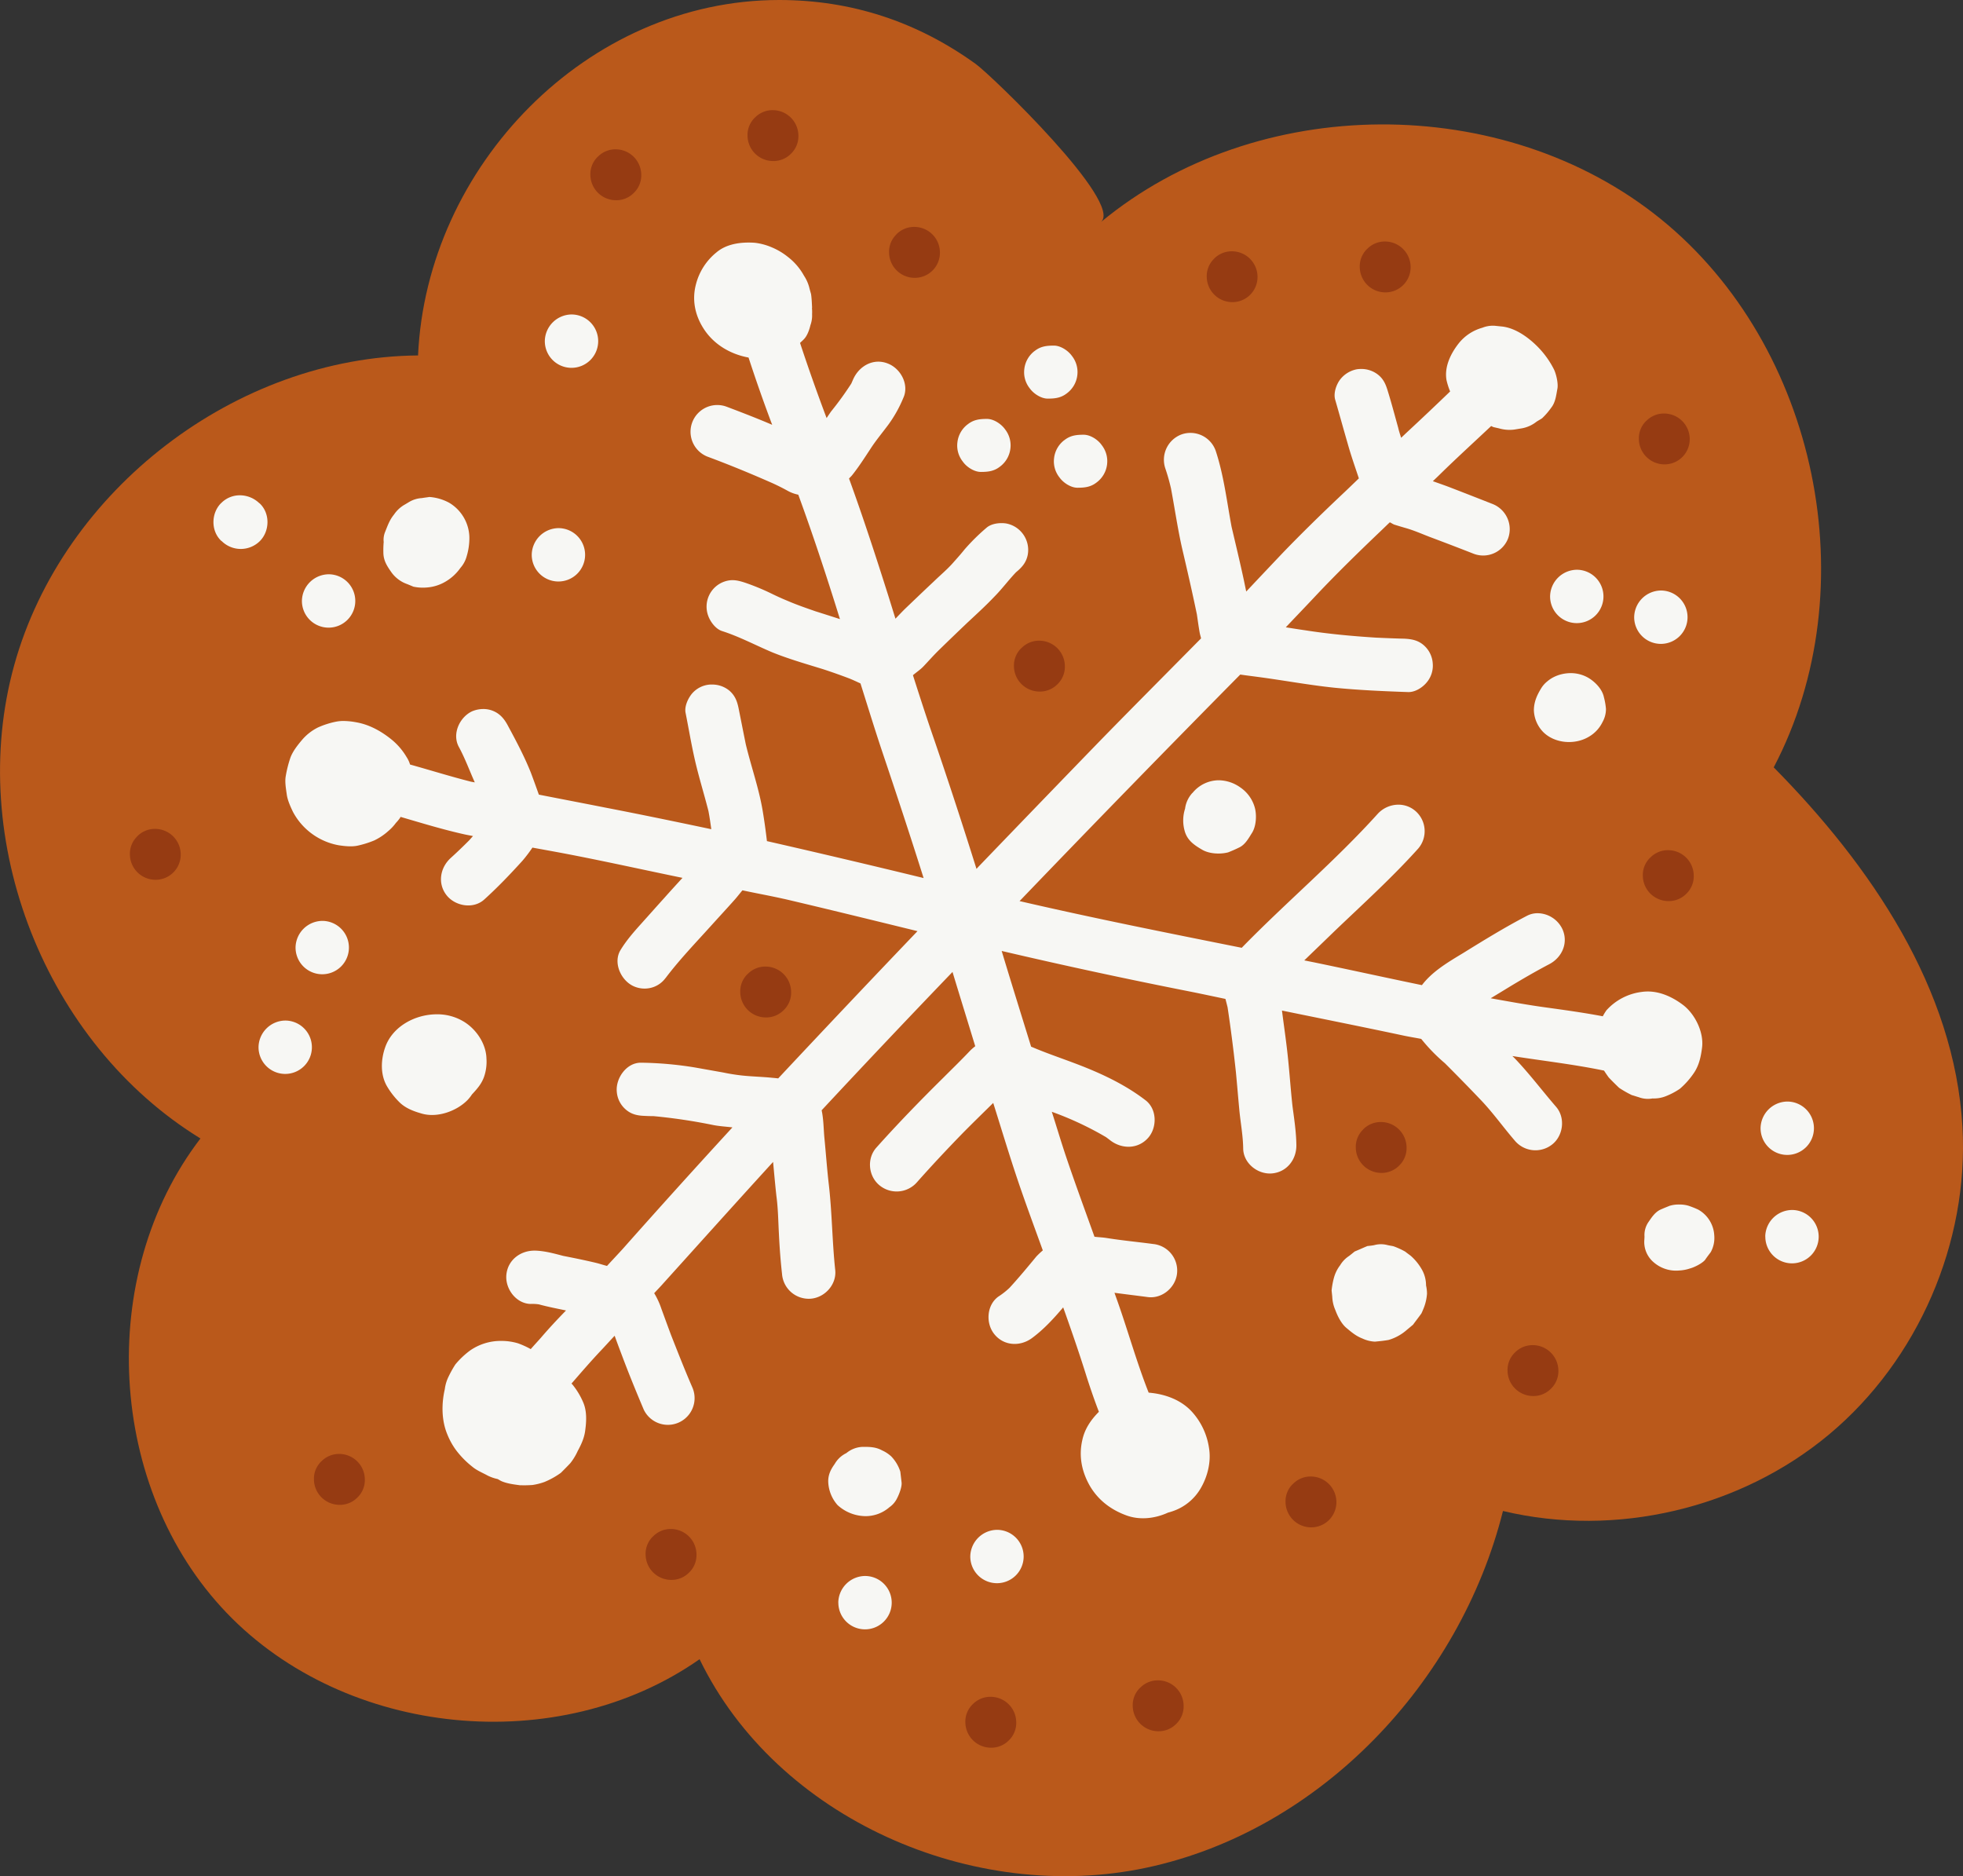 <svg xmlns="http://www.w3.org/2000/svg" viewBox="0 0 1080 1032.16"><rect x="0" y="0" width="1080" height="1032.16" fill="#333333" stroke="none"/><defs><style>.cls-1{fill:#ba591b;}.cls-2{fill:#f7f7f4;}.cls-3{fill:#963b12;}</style></defs><g id="Слой_2" data-name="Слой 2"><g id="Слой_1-2" data-name="Слой 1"><path class="cls-1" d="M428.69,0C322.88,0,234.73,91.53,230,195.54c-100.11.83-195.34,73.83-222.15,170.28s17.1,208.12,102.43,260.49c-57.71,75.32-51.23,192.52,14.43,261s182.48,79.94,260.18,25.47c42.53,87.7,150.58,135,245.91,114.69S803.22,925.78,826.9,831.24c62,14.83,130.57-1.28,179.47-42.15s76.92-105.51,73.32-169.14c-4.3-76-50.33-143.62-103.83-197.8,51.68-98.47,24.23-231.69-62.19-301.7s-222.43-69.24-308,1.75c12.72-10.55-60.28-80.85-68.83-87C504.51,11.88,468.4,0,428.69,0"/><path class="cls-2" d="M925.77,552.7c-5.52-4.14-12.21-7.25-19.2-7.25a24.32,24.32,0,0,0-3.49.26,31.31,31.31,0,0,0-19.26,10.1,30.13,30.13,0,0,0-2,3.28c-10-1.9-20.07-3.31-30.24-4.72-10.48-1.39-21-3.33-31.44-5.19,3.53-2.14,7.06-4.27,10.56-6.42,7.13-4.29,14.18-8.4,21.55-12.27,7.13-3.67,10.8-11.8,7.34-19.38A15.31,15.31,0,0,0,846,502.39a12.46,12.46,0,0,0-5.82,1.38c-12.09,6.28-23.54,13.33-35.11,20.49-8.26,5-17,10.09-22.76,17.7-19.33-4-38.6-8.24-57.94-12.25-2.26-.47-4.53-.9-6.79-1.37,5.62-5.43,11.27-10.85,16.92-16.34,15.5-14.8,31.44-29.24,45.77-45.18a14.69,14.69,0,0,0-1.5-20.64,14.27,14.27,0,0,0-9.42-3.5,15.53,15.53,0,0,0-11.33,5c-23.5,26.06-50.45,48.69-74.85,73.73-40.83-8.17-81.67-16.3-122.22-25.69q60.27-62.77,121.42-124.63c3,.46,6,.81,9.09,1.23,14.21,1.85,28.21,4.5,42.54,6,13.54,1.35,27.19,1.94,40.72,2.41,3.79.12,7.78-2.41,10.1-5.17a14.28,14.28,0,0,0,3.44-10.65,14.5,14.5,0,0,0-5-10c-3.2-2.76-6.67-3.34-10.66-3.55-5.26-.12-10.52-.35-15.66-.58-12.9-.82-25.79-2-38.6-4-3.66-.52-7.28-1.1-10.92-1.68,5.78-6.12,11.62-12.17,17.38-18.33,11.36-12,23.16-23.49,35.23-35,1.54-1.46,3.08-3,4.63-4.44.79.38,1.5.88,2.33,1.24,2.2.7,4.49,1.38,6.66,2,4.35,1.26,8.49,3.08,12.63,4.69,8.25,3.09,16.38,6.2,24.54,9.4a14.69,14.69,0,0,0,18.91-8.49,14.88,14.88,0,0,0-8.61-18.93c-8.13-3.2-16.29-6.4-24.42-9.52-2.81-1.05-5.59-2-8.37-3,1.33-1.3,2.7-2.56,4-3.86,9.18-9,18.7-17.65,28.07-26.48.38.16.76.36,1.12.53,1.26.35,2.65.58,3.91.94a20.53,20.53,0,0,0,7.89.44l4.14-.68a18.13,18.13,0,0,0,7.81-3.55c1-.7,2.18-1.26,3.2-2a38.66,38.66,0,0,0,4.94-5.72c2.4-3,2.76-6.87,3.43-10.43.59-2.87-.67-8.27-1.94-10.8a49,49,0,0,0-8.83-12.27c-5.05-5.14-12.28-10.42-19.73-11.22l-3.44-.35a12.58,12.58,0,0,0-1.5-.09,15.56,15.56,0,0,0-5.84,1.12,25.3,25.3,0,0,0-12.83,8.37c-4.49,5.63-8.16,13-6.9,20.4a38.85,38.85,0,0,0,2,6.28Q786,226.76,773.88,238c-1,.94-2,1.9-3,2.84-.6-1.81-1.17-3.62-1.74-5.45.44,1.15.79,2.41,1.14,3.55C768,231,766,223.09,763.54,215.16c-1.14-3.79-2.41-6.87-5.84-9.39a14.89,14.89,0,0,0-8.78-2.79,18.54,18.54,0,0,0-2.23.14,15.17,15.17,0,0,0-9.51,5.85c-2.09,2.87-3.67,7.57-2.53,11.12,2.29,7.93,4.47,15.83,6.76,23.75,1.81,6.52,4.07,12.92,6.21,19.33-3.32,3.19-6.63,6.41-10,9.56-10.66,10.08-21.23,20.41-31.42,30.95q-10.34,10.89-20.55,21.74c-.41-1.88-.78-3.75-1.17-5.63-2.14-10-4.55-20-6.9-30-2.61-14-4.25-28.18-8.72-41.77a14.74,14.74,0,0,0-18.67-9.08,14.88,14.88,0,0,0-9.07,18.71,109.75,109.75,0,0,1,3.14,11.09c2.06,11,3.67,22.17,6.14,33.06,2.82,12,5.6,24.16,8.1,36.2.5,3.38.94,6.75,1.55,10.13.19,1,.52,2,.75,3.06-18.57,18.82-37.22,37.51-55.65,56.4q-33.55,34.62-67,69.41l-.91,1q-11.12-35.51-23.13-70.69c-4.14-11.89-8-23.86-11.83-35.86,1.89-1.61,4-3,5.74-4.8,2.73-2.88,5.37-5.87,8.25-8.72,5.29-5.17,10.54-10.21,15.83-15.26,5.05-4.7,10.21-9.4,15-14.45,4.11-4.14,7.66-8.95,11.68-13.18l-.2.17c.17-.17.38-.32.55-.52,3.21-2.65,5.5-5.29,6.32-9.52A14.82,14.82,0,0,0,553.71,288a15.6,15.6,0,0,0-2.71-.21c-2.9,0-6.1.71-8.19,2.5a112.15,112.15,0,0,0-12.15,12c-1.82,2.29-3.79,4.5-5.73,6.67-3.31,3.9-7.34,7.22-11,10.77-5.4,5.05-10.65,10.1-15.94,15.15-1.82,1.78-3.56,3.66-5.33,5.48l-3.93-12.65c-6.84-21.6-13.87-43.18-21.61-64.46.53-.6,1.18-1.18,1.66-1.77,3.67-4.6,6.75-9.42,10-14.35,3-4.7,6.64-9,10-13.54A70.53,70.53,0,0,0,497,218.87c3.31-7.23-1.38-16.15-8.61-18.91a14.32,14.32,0,0,0-5.11-1c-5.9,0-11.21,3.85-13.82,9.57-.36.79-.71,1.65-1.09,2.47a175.72,175.72,0,0,1-11.07,15.29c-.87,1.21-1.69,2.46-2.52,3.69q-7.74-20.5-14.61-41.31c.72-.77,1.56-1.39,2.27-2.23,1.74-1.82,2.88-5.14,3.44-7.55a15.62,15.62,0,0,0,.91-6.08,22.57,22.57,0,0,0-.06-3.19,2.06,2.06,0,0,1,.06-.39c-.12-2.52-.21-5-.56-7.43-.35-1.26-.7-2.43-1-3.67a21.64,21.64,0,0,0-2.87-6.42,33.4,33.4,0,0,0-8.84-10.34,36.68,36.68,0,0,0-8.6-5.17,33.31,33.31,0,0,0-9.4-2.61c-1.23-.12-2.47-.15-3.73-.15-6.25,0-12.83,1.33-17.61,5.41a33.12,33.12,0,0,0-11.22,17.32c-2.32,8.48-.7,16.85,3.88,24.19,5.57,9,14.89,14.49,25,16.34q6.06,18.63,13,37c-8.22-3.52-16.76-6.82-25.19-10a14.71,14.71,0,0,0-10.42,27.51c12,4.46,23.72,9.28,35.44,14.45q4.62,2.07,8.95,4.49a20.81,20.81,0,0,0,5.58,2c8.11,22.16,15.48,44.53,22.5,67.09.14.45.29.9.43,1.35-4.51-1.46-9-2.89-13.54-4.32-5.19-1.81-10.38-3.6-15.47-5.8-3.09-1.26-6.08-2.64-9.07-4.11a126.37,126.37,0,0,0-14.33-5.87c-3.91-1.26-7.11-1.94-11.13-.56a14.59,14.59,0,0,0-9,18.7c1.14,3.32,4.11,7.34,7.54,8.49,9.66,3.08,18.59,7.89,27.89,11.8,9.11,3.67,18.59,6.37,28,9.28,4.82,1.58,9.55,3.26,14.27,5.05,2.06.83,4.09,1.79,6.13,2.73,3.94,12.46,7.75,24.93,11.91,37.36,7.81,23.2,15.46,46.37,22.82,69.7q-43-10.47-86.2-20.32c-.64-5.49-1.38-10.92-2.3-16.43-2.06-12.5-6.4-24.57-9.37-37-1.29-6.37-2.55-12.8-3.82-19.14-.79-4-1.82-7.22-5.05-10.1a14.8,14.8,0,0,0-9.42-3.46c-.41,0-.82,0-1.23,0a14.34,14.34,0,0,0-10.1,5.06c-2.17,2.64-4.23,7.1-3.44,10.65,1.62,8.14,3,16.42,4.82,24.55,2.2,9.93,5.25,19.54,7.73,29.32.64,3.3,1.09,6.63,1.57,10-19.46-4.11-39-8.16-58.54-11.93-12.12-2.4-24.21-4.7-36.33-7.09-1.44-4-2.89-8.11-4.42-12.13-3.58-9-8.27-17.76-12.85-26.25-1.94-3.55-4.35-6.31-8.26-7.81a14.18,14.18,0,0,0-5-.91,16.05,16.05,0,0,0-6.2,1.26c-6.87,3.21-11.13,12.4-7.34,19.5,3.45,6.33,5.89,13.09,8.82,19.61-.73-.15-1.48-.26-2.22-.42-11.19-2.84-22.25-6.3-33.4-9.41a15.31,15.31,0,0,0-1.84-4,36.29,36.29,0,0,0-7.9-9.39c-5.72-4.73-12.5-8.6-20-9.87a40.27,40.27,0,0,0-6.93-.7,21.12,21.12,0,0,0-3.85.35,46.15,46.15,0,0,0-10.1,3.2,27.56,27.56,0,0,0-8.83,6.9c-2.41,2.85-4.91,6-6.29,9.51a63.74,63.74,0,0,0-2.64,10.34c-.59,3.2.12,7,.56,10.19s2.08,6.78,3.46,9.63A35.7,35.7,0,0,0,186.3,465c3.08.47,7.1.94,10.42.23a54.1,54.1,0,0,0,9.19-2.88,32.63,32.63,0,0,0,7.81-5.25,25.43,25.43,0,0,0,4.11-4.41,23.28,23.28,0,0,0,2.17-2.61c.16-.22.24-.46.39-.68,11.72,3.42,23.37,7,35.29,9.64,1.51.33,3,.58,4.55.9-.72.78-1.38,1.59-2.11,2.37-3.28,3.29-6.66,6.55-10.07,9.63-6,5.41-7.42,14.21-2.29,20.64,4.82,6,14.8,7.7,20.76,2.18,7.34-6.64,14.24-13.86,21-21.32a80.66,80.66,0,0,0,5.41-7.14c6.93,1.26,13.85,2.5,20.78,3.84,20.66,4,41.18,8.56,61.78,12.8-3.3,3.62-6.61,7.22-9.88,10.91-4.25,4.69-8.51,9.51-12.74,14.21s-8.36,9.42-11.59,14.79c-4,6.9.35,16.41,7.13,19.61a14.6,14.6,0,0,0,11,.59,14.11,14.11,0,0,0,6.78-5.05l-.14.24c7.69-10.22,16.64-19.5,25.13-28.92,4.46-4.93,8.92-9.75,13.3-14.68,1.4-1.61,2.66-3.27,4-4.85,7.76,1.69,15.61,3.07,23.34,4.84-.5-.12-1-.27-1.53-.38,24.84,5.82,49.67,11.93,74.5,18q-38.52,40.28-76.63,81c-1-.1-2-.22-3-.29-5.52-.59-11.13-.68-16.73-1.27A108.12,108.12,0,0,1,397.81,590l-15.36-2.73a197.06,197.06,0,0,0-29.59-2.64c-.12,0-.2,0-.32,0-7.87,0-13.77,8.48-13.21,15.74a14.29,14.29,0,0,0,5.05,10.09c3.2,2.74,6.66,3.32,10.65,3.44,1.5.09,3,.12,4.53.12a307.37,307.37,0,0,1,33,4.93c3.45.66,6.95.84,10.41,1.26Q372.56,653.3,342.68,687c-2.89,3.17-5.83,6.27-8.72,9.43-2.13-.54-4.21-1.26-6.31-1.75-5.9-1.41-11.92-2.62-17.85-3.79-5-1.32-10-2.7-15.27-2.88a3.14,3.14,0,0,0-.53,0c-7.69,0-14.65,5.14-15.41,13.33-.71,7.58,5.25,15.71,13.18,16a25.41,25.41,0,0,1,4.7.23c4.94,1.35,9.95,2.31,14.95,3.36-4.77,4.89-9.36,9.79-13.81,15-1.86,2.11-3.77,4.14-5.61,6.26A47,47,0,0,0,285,739a31.8,31.8,0,0,0-9.1-1.32A29.58,29.58,0,0,0,258.56,743a46.35,46.35,0,0,0-8,7.58,59,59,0,0,0-3.67,6.54,21.72,21.72,0,0,0-2.17,7.11c-1.85,8-1.85,17.08,1.35,24.78a39.25,39.25,0,0,0,4.72,8.6,49,49,0,0,0,8.93,9.16c2.53,2.17,5.75,3.43,8.6,5a23.29,23.29,0,0,0,5.47,1.9c.68.34,1.32.79,2,1.11,3.08,1.38,6.87,1.85,10.19,2.29a66.06,66.06,0,0,0,6.9-.12,33.39,33.39,0,0,0,6.75-1.7,43.82,43.82,0,0,0,8.95-5c1.74-1.73,3.44-3.44,5.17-5.28a31.72,31.72,0,0,0,4.11-6.76c2-3.67,3.67-7.34,4.14-11.48.68-5,.91-10.54-1.14-15.26a40.64,40.64,0,0,0-6.08-10c-.1-.12-.28-.17-.38-.3,5.3-6.09,10.57-12.22,16.14-18.12,2.56-2.69,5.06-5.5,7.63-8.21,1.43,4,2.92,7.92,4.41,11.87,3.67,9.75,7.58,19.26,11.6,28.77a14.7,14.7,0,0,0,26.83-12c-4.14-9.51-7.92-19.14-11.71-28.77-1.82-4.82-3.55-9.63-5.37-14.57a42.93,42.93,0,0,0-3.67-8.16c-.12-.17-.22-.36-.34-.54,1.66-1.83,3.39-3.57,5-5.41,20.09-22.25,40.14-44.62,60.42-66.81.58,6.24,1.13,12.49,1.82,18.73.94,6.87,1,13.89,1.38,20.76.35,7.45.91,14.91,1.73,22.25A14.74,14.74,0,0,0,446,714.46c7.81-.59,14.33-7.82,13.53-15.71-1.73-16.06-1.73-32.24-3.67-48.3-.91-8.13-1.49-16.29-2.29-24.43-.46-4.82-.43-10.21-1.52-15.22q35.68-38.31,72-76.1c4.13,13.63,8.35,27.23,12.51,40.86a29.33,29.33,0,0,0-2.63,2.26c-5,5.29-10.21,10.34-15.26,15.39-12.51,12.36-24.78,25-36.47,38.08-5.4,6-4.46,15.59,1.5,20.64a14.84,14.84,0,0,0,20.76-1.5c8.25-9.31,16.73-18.35,25.34-27.19,5.49-5.56,11.09-11,16.65-16.48,4.42,14,8.66,28.16,13.36,42.12,4.41,13.09,9.22,26,13.92,39a48.06,48.06,0,0,0-3.51,3.31c-4.78,5.81-9.66,11.68-14.77,17.26a42,42,0,0,1-6.22,4.88c-6.43,4.69-7,14.68-2.17,20.64,5.25,6.54,14.21,6.9,20.64,2.2s12-10.75,17.24-16.94l1.23,3.45c4.14,11.69,8.16,23.4,11.83,35.21,2.05,6.33,4.2,12.61,6.59,18.79-4.38,4.38-7.86,9.43-9.16,15.72-2,8.84-.23,17.33,4.23,25.11,4.61,7.81,11.6,13.09,20.08,16.17,7.28,2.67,15.65,1.79,22.9-1.55.71-.18,1.41-.38,2.09-.62a28.33,28.33,0,0,0,16.06-13.09c3.67-6.4,5.63-14.45,4.37-21.91a37.72,37.72,0,0,0-8.95-19.37c-6.1-7-15.19-10.26-24.24-11-6.4-16.15-11.1-33.06-16.88-49.5l-1.93-5.43c6.16.82,12.34,1.56,18.51,2.38,7.93.91,15.27-5.49,15.94-13.3a14.7,14.7,0,0,0-13.3-15.94c-8.48-1.14-17.2-1.94-25.68-3.32-2.22-.33-4.32-.39-6.47-.66C597,666,591.79,651.84,586.9,637.43c-2.9-8.54-5.45-17.21-8.22-25.8a176.69,176.69,0,0,1,29.91,14c.79.61,1.61,1.2,2.43,1.85,6.43,4.81,15.24,4.7,20.76-1.62,4.93-5.72,4.81-15.82-1.62-20.64-12-9.19-26-15.5-40.13-20.75-7.34-2.76-14.8-5.29-22-8.37l-.73-.29c-5.42-17.56-10.9-35.08-16.2-52.66Q602.8,535.25,655,545.54c6.4,1.28,12.8,2.66,19.21,4,.4,1.51.78,3,1.17,4.55,1.79,11.83,3.29,23.67,4.58,35.62.68,7.1,1.26,14.21,1.94,21.43.7,7,2,13.77,2.08,20.87.21,8,8,14.13,15.71,13.54,8.37-.68,13.74-7.78,13.54-15.83-.12-7-1.15-13.85-2.09-20.87-1-8.84-1.58-17.76-2.52-26.72-.88-8.71-2.2-17.45-3.31-26.19,22,4.51,44.09,8.92,66.1,13.6,3.49.77,7,1.31,10.52,2a97.28,97.28,0,0,0,13,13.36c6.46,6.46,13,13.12,19.35,19.79,6.9,7.13,12.62,15.27,19.05,22.72A14.82,14.82,0,0,0,854,629.58c6.08-4.82,7.34-14.57,2.17-20.64-7.66-8.84-14.68-18.24-22.81-26.72-.41-.43-.86-.83-1.27-1.25,16.81,2.62,33.71,4.55,50.41,8,.81,1.25,1.65,2.49,2.59,3.77,1.82,1.94,3.78,3.87,5.72,5.72a58.35,58.35,0,0,0,7,4c1.26.33,2.53.8,3.79,1.15a14.27,14.27,0,0,0,7.57.68,17.84,17.84,0,0,0,7.69-1.38,39.58,39.58,0,0,0,7.34-3.91,44,44,0,0,0,7.67-8.6c3-4.35,4-9.4,4.61-14.45C937.37,567.62,932.43,557.63,925.77,552.7ZM412.4,162.45a0,0,0,0,1,0,0h-.06l0,0Z"/><path class="cls-2" d="M782.51,698.82a29.17,29.17,0,0,0-6.32-7.93c-1-.79-2.05-1.5-3-2.29a41.75,41.75,0,0,0-6.55-3c-1-.23-2-.35-3.08-.59a14.07,14.07,0,0,0-7.58,0c-1.26.24-2.52.36-3.67.48-2.4,1-4.69,2.05-7,3-1,.82-2,1.62-3,2.41a15.76,15.76,0,0,0-5,5.16A19.87,19.87,0,0,0,734,702.6a42.06,42.06,0,0,0-1.38,7.34l.36,3.44a20.13,20.13,0,0,0,1.7,7.34c1.17,3.2,3.23,7.34,5.87,9.63,3,2.52,5.37,4.58,9,6a18.38,18.38,0,0,0,6.9,1.73c2.53-.24,5-.47,7.55-.94a26.35,26.35,0,0,0,10.1-5.61c1.14-.91,2.17-1.82,3.32-2.76,1.49-2.05,3.11-4.11,4.6-6.19.56-1.15,1-2.29,1.47-3.44a26.57,26.57,0,0,0,1.62-7.46,21.39,21.39,0,0,0-.53-4.52A17.8,17.8,0,0,0,782.51,698.82Z"/><path class="cls-1" d="M415.28,64.74a13.21,13.21,0,0,0-4,10,14.1,14.1,0,0,0,14.12,13.86,13.47,13.47,0,0,0,9.86-4.11,13.33,13.33,0,0,0,4-10,14.12,14.12,0,0,0-14.1-13.89,13.5,13.5,0,0,0-9.86,4.14"/><path class="cls-1" d="M328.81,86.3a13.27,13.27,0,0,0-4,10,14.11,14.11,0,0,0,14.13,13.85,13.47,13.47,0,0,0,9.86-4.11,13.28,13.28,0,0,0,4-10,14.11,14.11,0,0,0-14.09-13.89,13.5,13.5,0,0,0-9.86,4.14"/><path class="cls-1" d="M493.15,129a13.23,13.23,0,0,0-4,10,14.1,14.1,0,0,0,14.12,13.85,13.83,13.83,0,0,0,13.86-14.09A14.12,14.12,0,0,0,503,124.83a13.53,13.53,0,0,0-9.86,4.13"/><path class="cls-1" d="M752.11,137a13.23,13.23,0,0,0-4,10,14.1,14.1,0,0,0,14.12,13.85,13.83,13.83,0,0,0,13.86-14.09A14.11,14.11,0,0,0,762,132.86a13.49,13.49,0,0,0-9.86,4.13"/><path class="cls-1" d="M667.93,142.38a13.23,13.23,0,0,0-4,10A14.11,14.11,0,0,0,678,166.22a13.83,13.83,0,0,0,13.86-14.09,14.11,14.11,0,0,0-14.1-13.88,13.53,13.53,0,0,0-9.86,4.13"/><path class="cls-1" d="M905.67,231.61a13.2,13.2,0,0,0-4,10,14.12,14.12,0,0,0,14.12,13.86,13.85,13.85,0,0,0,13.86-14.09,14.11,14.11,0,0,0-14.1-13.89,13.52,13.52,0,0,0-9.86,4.14"/><path class="cls-1" d="M561.85,356.61a13.28,13.28,0,0,0-4,10A14.11,14.11,0,0,0,572,380.45a13.5,13.5,0,0,0,9.86-4.1,13.32,13.32,0,0,0,4-10,14.11,14.11,0,0,0-14.09-13.89,13.5,13.5,0,0,0-9.86,4.14"/><path class="cls-1" d="M75.47,460.17a13.23,13.23,0,0,0-4,10A14.1,14.1,0,0,0,85.57,484a13.83,13.83,0,0,0,13.86-14.09A14.12,14.12,0,0,0,85.33,456a13.49,13.49,0,0,0-9.86,4.13"/><path class="cls-1" d="M907.85,471.87a13.22,13.22,0,0,0-4,10A14.1,14.1,0,0,0,918,495.71a13.47,13.47,0,0,0,9.86-4.11,13.33,13.33,0,0,0,4-10,14.12,14.12,0,0,0-14.1-13.89,13.5,13.5,0,0,0-9.86,4.14"/><path class="cls-1" d="M411.27,535.87a13.24,13.24,0,0,0-4,10,14.12,14.12,0,0,0,14.12,13.86,13.49,13.49,0,0,0,9.87-4.11,13.3,13.3,0,0,0,4-10,14.11,14.11,0,0,0-14.09-13.88,13.5,13.5,0,0,0-9.86,4.14"/><path class="cls-1" d="M749.93,621.42a13.22,13.22,0,0,0-4,10A14.09,14.09,0,0,0,760,645.26a13.47,13.47,0,0,0,9.86-4.11,13.33,13.33,0,0,0,4-10,14.12,14.12,0,0,0-14.1-13.89,13.5,13.5,0,0,0-9.86,4.14"/><path class="cls-1" d="M163,686.45a13.2,13.2,0,0,0-4,10,14.12,14.12,0,0,0,14.12,13.86,13.47,13.47,0,0,0,9.86-4.11,13.27,13.27,0,0,0,4-10,14.11,14.11,0,0,0-14.09-13.89,13.52,13.52,0,0,0-9.87,4.14"/><path class="cls-1" d="M833.42,744.13a13.22,13.22,0,0,0-4,10A14.1,14.1,0,0,0,843.52,768a13.47,13.47,0,0,0,9.86-4.11,13.33,13.33,0,0,0,4-10A14.12,14.12,0,0,0,843.28,740a13.5,13.5,0,0,0-9.86,4.14"/><path class="cls-1" d="M176.73,804a13.21,13.21,0,0,0-4,10,14.11,14.11,0,0,0,14.12,13.86,13.49,13.49,0,0,0,9.87-4.11,13.28,13.28,0,0,0,4-10,14.11,14.11,0,0,0-14.09-13.89,13.54,13.54,0,0,0-9.87,4.14"/><path class="cls-1" d="M711.28,816.39a13.2,13.2,0,0,0-4,10,14.11,14.11,0,0,0,14.12,13.86,13.85,13.85,0,0,0,13.86-14.1,14.11,14.11,0,0,0-14.1-13.88,13.5,13.5,0,0,0-9.86,4.14"/><path class="cls-1" d="M359.2,845.29a13.24,13.24,0,0,0-4,10,14.12,14.12,0,0,0,14.13,13.86,13.47,13.47,0,0,0,9.86-4.11,13.3,13.3,0,0,0,4-10,14.1,14.1,0,0,0-14.09-13.89,13.5,13.5,0,0,0-9.86,4.14"/><path class="cls-1" d="M627.21,928.55a13.2,13.2,0,0,0-4,10,14.15,14.15,0,0,0,13.57,13.86c3.75-1.47,7.45-3.06,11-4.79a13,13,0,0,0,3.37-9.3,14.11,14.11,0,0,0-14.09-13.89,13.54,13.54,0,0,0-9.87,4.14"/><path class="cls-1" d="M535.12,937.61a13.2,13.2,0,0,0-4,10,14.13,14.13,0,0,0,6.78,11.8l9.75,1,2.26.26a13.94,13.94,0,0,0,9.19-13.32A14.11,14.11,0,0,0,545,933.47a13.54,13.54,0,0,0-9.87,4.14"/><path class="cls-1" d="M626.5,947.36a14.11,14.11,0,0,0,10.8,5,13.54,13.54,0,0,0,9.87-4.14,13.18,13.18,0,0,0,4-10,11.72,11.72,0,0,0-.15-1.76,255,255,0,0,1-24.54,10.84"/><path class="cls-1" d="M545.22,961.46a13.5,13.5,0,0,0,9.86-4.14,13.24,13.24,0,0,0,2.59-3.49,262.74,262.74,0,0,1-26.43-4.49,14.16,14.16,0,0,0,14,12.12"/><path class="cls-3" d="M493.15,129a13.23,13.23,0,0,0-4,10,14.1,14.1,0,0,0,14.12,13.85,13.83,13.83,0,0,0,13.86-14.09A14.12,14.12,0,0,0,503,124.83a13.53,13.53,0,0,0-9.86,4.13"/><path class="cls-3" d="M328.81,86.3a13.27,13.27,0,0,0-4,10,14.11,14.11,0,0,0,14.13,13.85,13.47,13.47,0,0,0,9.86-4.11,13.28,13.28,0,0,0,4-10,14.11,14.11,0,0,0-14.09-13.89,13.5,13.5,0,0,0-9.86,4.14"/><path class="cls-3" d="M415.28,64.74a13.21,13.21,0,0,0-4,10,14.1,14.1,0,0,0,14.12,13.86,13.47,13.47,0,0,0,9.86-4.11,13.33,13.33,0,0,0,4-10,14.12,14.12,0,0,0-14.1-13.89,13.5,13.5,0,0,0-9.86,4.14"/><path class="cls-3" d="M711.28,816.39a13.2,13.2,0,0,0-4,10,14.11,14.11,0,0,0,14.12,13.86,13.85,13.85,0,0,0,13.86-14.1,14.11,14.11,0,0,0-14.1-13.88,13.5,13.5,0,0,0-9.86,4.14"/><path class="cls-3" d="M627.21,928.55a13.2,13.2,0,0,0-4,10,14.12,14.12,0,0,0,14.12,13.86,13.49,13.49,0,0,0,9.87-4.11,13.3,13.3,0,0,0,4-10,14.11,14.11,0,0,0-14.09-13.89,13.54,13.54,0,0,0-9.87,4.14"/><path class="cls-3" d="M535.12,937.61a13.2,13.2,0,0,0-4,10,14.12,14.12,0,0,0,14.12,13.86,13.49,13.49,0,0,0,9.87-4.11,13.3,13.3,0,0,0,4-10A14.11,14.11,0,0,0,545,933.47a13.54,13.54,0,0,0-9.87,4.14"/><path class="cls-3" d="M833.42,744.13a13.22,13.22,0,0,0-4,10A14.1,14.1,0,0,0,843.52,768a13.47,13.47,0,0,0,9.86-4.11,13.33,13.33,0,0,0,4-10A14.12,14.12,0,0,0,843.28,740a13.5,13.5,0,0,0-9.86,4.14"/><path class="cls-3" d="M749.93,621.42a13.22,13.22,0,0,0-4,10A14.09,14.09,0,0,0,760,645.26a13.47,13.47,0,0,0,9.86-4.11,13.33,13.33,0,0,0,4-10,14.12,14.12,0,0,0-14.1-13.89,13.5,13.5,0,0,0-9.86,4.14"/><path class="cls-3" d="M907.85,471.87a13.22,13.22,0,0,0-4,10A14.1,14.1,0,0,0,918,495.71a13.47,13.47,0,0,0,9.86-4.11,13.33,13.33,0,0,0,4-10,14.12,14.12,0,0,0-14.1-13.89,13.5,13.5,0,0,0-9.86,4.14"/><path class="cls-3" d="M176.73,804a13.21,13.21,0,0,0-4,10,14.11,14.11,0,0,0,14.12,13.86,13.49,13.49,0,0,0,9.87-4.11,13.28,13.28,0,0,0,4-10,14.11,14.11,0,0,0-14.09-13.89,13.54,13.54,0,0,0-9.87,4.14"/><path class="cls-3" d="M75.47,460.17a13.23,13.23,0,0,0-4,10A14.1,14.1,0,0,0,85.57,484a13.83,13.83,0,0,0,13.86-14.09A14.12,14.12,0,0,0,85.33,456a13.49,13.49,0,0,0-9.86,4.13"/><path class="cls-3" d="M359.2,845.29a13.24,13.24,0,0,0-4,10,14.12,14.12,0,0,0,14.13,13.86,13.47,13.47,0,0,0,9.86-4.11,13.3,13.3,0,0,0,4-10,14.1,14.1,0,0,0-14.09-13.89,13.5,13.5,0,0,0-9.86,4.14"/><path class="cls-3" d="M411.27,535.87a13.24,13.24,0,0,0-4,10,14.12,14.12,0,0,0,14.12,13.86,13.49,13.49,0,0,0,9.87-4.11,13.3,13.3,0,0,0,4-10,14.11,14.11,0,0,0-14.09-13.88,13.5,13.5,0,0,0-9.86,4.14"/><path class="cls-3" d="M561.85,356.61a13.28,13.28,0,0,0-4,10A14.11,14.11,0,0,0,572,380.45a13.5,13.5,0,0,0,9.86-4.1,13.32,13.32,0,0,0,4-10,14.11,14.11,0,0,0-14.09-13.89,13.5,13.5,0,0,0-9.86,4.14"/><path class="cls-3" d="M667.93,142.38a13.23,13.23,0,0,0-4,10A14.11,14.11,0,0,0,678,166.22a13.83,13.83,0,0,0,13.86-14.09,14.11,14.11,0,0,0-14.1-13.88,13.53,13.53,0,0,0-9.86,4.13"/><path class="cls-3" d="M752.11,137a13.23,13.23,0,0,0-4,10,14.1,14.1,0,0,0,14.12,13.85,13.83,13.83,0,0,0,13.86-14.09A14.11,14.11,0,0,0,762,132.86a13.49,13.49,0,0,0-9.86,4.13"/><path class="cls-3" d="M905.67,231.61a13.2,13.2,0,0,0-4,10,14.12,14.12,0,0,0,14.12,13.86,13.85,13.85,0,0,0,13.86-14.09,14.11,14.11,0,0,0-14.1-13.89,13.52,13.52,0,0,0-9.86,4.14"/><path class="cls-2" d="M656,436.25a15.71,15.71,0,0,0-4,8.63,21.13,21.13,0,0,0-.29,12c1.35,5.28,5.13,7.93,9.63,10.54,3.87,2.32,9.86,2.64,14.32,1.5,2.06-.8,4.14-1.71,6.2-2.73,3.32-1.62,5.17-5.17,7-8.05,2.29-3.67,2.64-9.75,1.49-13.89a19.83,19.83,0,0,0-8-11.09,20.9,20.9,0,0,0-11.83-3.91,18.75,18.75,0,0,0-14.45,7"/><path class="cls-2" d="M232.36,274a15.51,15.51,0,0,0-7.11,2.06c-1,.59-2.05,1.26-3.11,1.85a17.68,17.68,0,0,0-5.37,5.17c-2.53,3.08-3.56,6.28-5.05,9.95a11.38,11.38,0,0,0-.62,5.14,50.35,50.35,0,0,0-.18,5.66c0,4.47,1.94,7.46,4.35,10.9a18,18,0,0,0,8.84,6.63c1.14.47,2.29.94,3.31,1.38a24.83,24.83,0,0,0,7.23.47,23.53,23.53,0,0,0,10.65-3.35,26.07,26.07,0,0,0,8-7.42,16,16,0,0,0,3.43-6.32,34.71,34.71,0,0,0,1.5-10.89A22.68,22.68,0,0,0,247,276.51a27,27,0,0,0-10.78-3.11c-1.26.23-2.64.35-3.9.58"/><path class="cls-2" d="M211.91,576.18c-2.41,6.87-2.76,15.15,1.15,21.66a42.59,42.59,0,0,0,6.66,8.49c3.44,3.46,8.25,5.17,12.83,6.43,8.37,2.17,18.59-1.5,24.55-7.46a21.31,21.31,0,0,0,2.55-3.2c.15-.18.29-.29.44-.47,2.61-2.85,4.82-5.37,6.2-9.16a25.45,25.45,0,0,0,1.35-10.1c-.21-8.48-6-16.73-13.19-20.76A28.07,28.07,0,0,0,240.33,558c-12,0-24.45,6.73-28.42,18.18"/><path class="cls-2" d="M465.65,799.41a10,10,0,0,0-1.17.62,14.72,14.72,0,0,0-5.26,5.37c-2.08,2.88-3.55,5.73-3.55,9.52A20.44,20.44,0,0,0,460.81,828a23.13,23.13,0,0,0,15.38,6.08,20,20,0,0,0,13.19-4.94,12.67,12.67,0,0,0,3.9-4.37c1.26-2.29,3-6.63,2.76-9.16-.23-2.08-.47-4-.7-6a21.57,21.57,0,0,0-5-8.4,18.77,18.77,0,0,0-5.05-3.31c-3.32-1.82-6.52-1.94-10.19-1.94a14.78,14.78,0,0,0-9.4,3.4"/><path class="cls-2" d="M918.8,663.27c-1.94.79-3.79,1.5-5.72,2.41-2.88,1.61-4.49,4.25-6.31,6.87a12.56,12.56,0,0,0-2,7.72c0,.5-.06,1-.06,1.47a14.61,14.61,0,0,0,5.14,12.71,18.71,18.71,0,0,0,14,4.49,21.92,21.92,0,0,0,6-1.14c2.29-.59,6.67-2.76,8.25-4.7,1-1.5,2.09-2.88,3.11-4.26a16.09,16.09,0,0,0,1.94-9.16,17.3,17.3,0,0,0-8.84-14.24,50.52,50.52,0,0,0-5.49-2.17,17.42,17.42,0,0,0-5-.62,16.5,16.5,0,0,0-4.93.62"/><path class="cls-2" d="M857.19,371.5a18,18,0,0,0-6,3.43,14.53,14.53,0,0,0-3.38,3.91c-2.29,3.78-3.9,7.45-3.9,12a18.07,18.07,0,0,0,5.17,11.92c6.4,6.32,17.41,7.14,25.1,2.53a18.77,18.77,0,0,0,7.46-8,14.79,14.79,0,0,0,1.93-7.22,36.63,36.63,0,0,0-1.14-6.55c-.91-4.46-5-8.6-8.81-10.77a19.24,19.24,0,0,0-9.45-2.44,21.6,21.6,0,0,0-7,1.18"/><path class="cls-2" d="M852.83,328a14.68,14.68,0,1,0,14.8-14.56A14.88,14.88,0,0,0,852.83,328"/><path class="cls-2" d="M899.09,339.43a14.68,14.68,0,1,0,14.8-14.57,14.88,14.88,0,0,0-14.8,14.57"/><path class="cls-2" d="M968.63,620.6A14.68,14.68,0,1,0,983.43,606a14.88,14.88,0,0,0-14.8,14.56"/><path class="cls-2" d="M971.24,680.21A14.68,14.68,0,1,0,986,665.65a14.88,14.88,0,0,0-14.8,14.56"/><path class="cls-2" d="M533.83,856.17a14.68,14.68,0,1,0,14.8-14.56,14.89,14.89,0,0,0-14.8,14.56"/><path class="cls-2" d="M461.24,881.6A14.68,14.68,0,1,0,476,867a14.88,14.88,0,0,0-14.79,14.56"/><path class="cls-2" d="M162.61,521.17a14.68,14.68,0,1,0,14.8-14.56,14.88,14.88,0,0,0-14.8,14.56"/><path class="cls-2" d="M142.24,576A14.68,14.68,0,1,0,157,561.44,14.88,14.88,0,0,0,142.24,576"/><path class="cls-2" d="M121.63,276.79c-5.49,5.49-5.73,15.27.11,20.76a1.62,1.62,0,0,1,.47.35,14.91,14.91,0,0,0,20.76-.23c5.49-5.52,5.73-15.27-.12-20.76a1.73,1.73,0,0,1-.47-.35A15.4,15.4,0,0,0,132,272.48a14.32,14.32,0,0,0-10.33,4.31"/><path class="cls-2" d="M166.11,330.49a14.68,14.68,0,1,0,14.8-14.56,14.88,14.88,0,0,0-14.8,14.56"/><path class="cls-2" d="M292.55,305.1a14.68,14.68,0,1,0,14.8-14.56,14.88,14.88,0,0,0-14.8,14.56"/><path class="cls-2" d="M299.75,187.51A14.68,14.68,0,1,0,314.54,173a14.87,14.87,0,0,0-14.79,14.56"/><path class="cls-2" d="M532.36,233.46a14.42,14.42,0,0,0-5.61,9.86,14.19,14.19,0,0,0,3,10.66c2,2.88,6.19,5.64,9.86,5.64,4,0,7.34-.36,10.66-3a14.48,14.48,0,0,0,5.63-9.86,14.33,14.33,0,0,0-3-10.66c-2.06-2.88-6.19-5.64-9.86-5.64-4,0-7.34.36-10.66,3"/><path class="cls-2" d="M585.54,242.16a14.46,14.46,0,0,0-5.61,9.87,14.17,14.17,0,0,0,3,10.65c2.05,2.88,6.19,5.64,9.86,5.64,4,0,7.34-.35,10.66-3a14.49,14.49,0,0,0,5.64-9.86,14.34,14.34,0,0,0-3-10.66c-2-2.88-6.19-5.64-9.86-5.64-4,0-7.34.36-10.66,3"/><path class="cls-2" d="M569.17,193.13a14.46,14.46,0,0,0-5.61,9.87,14.19,14.19,0,0,0,3,10.66c2.05,2.87,6.19,5.63,9.86,5.63,4,0,7.34-.35,10.66-3a14.49,14.49,0,0,0,5.64-9.87,14.32,14.32,0,0,0-3-10.65c-2.05-2.88-6.19-5.64-9.86-5.64-4,0-7.34.35-10.66,3"/></g></g></svg>